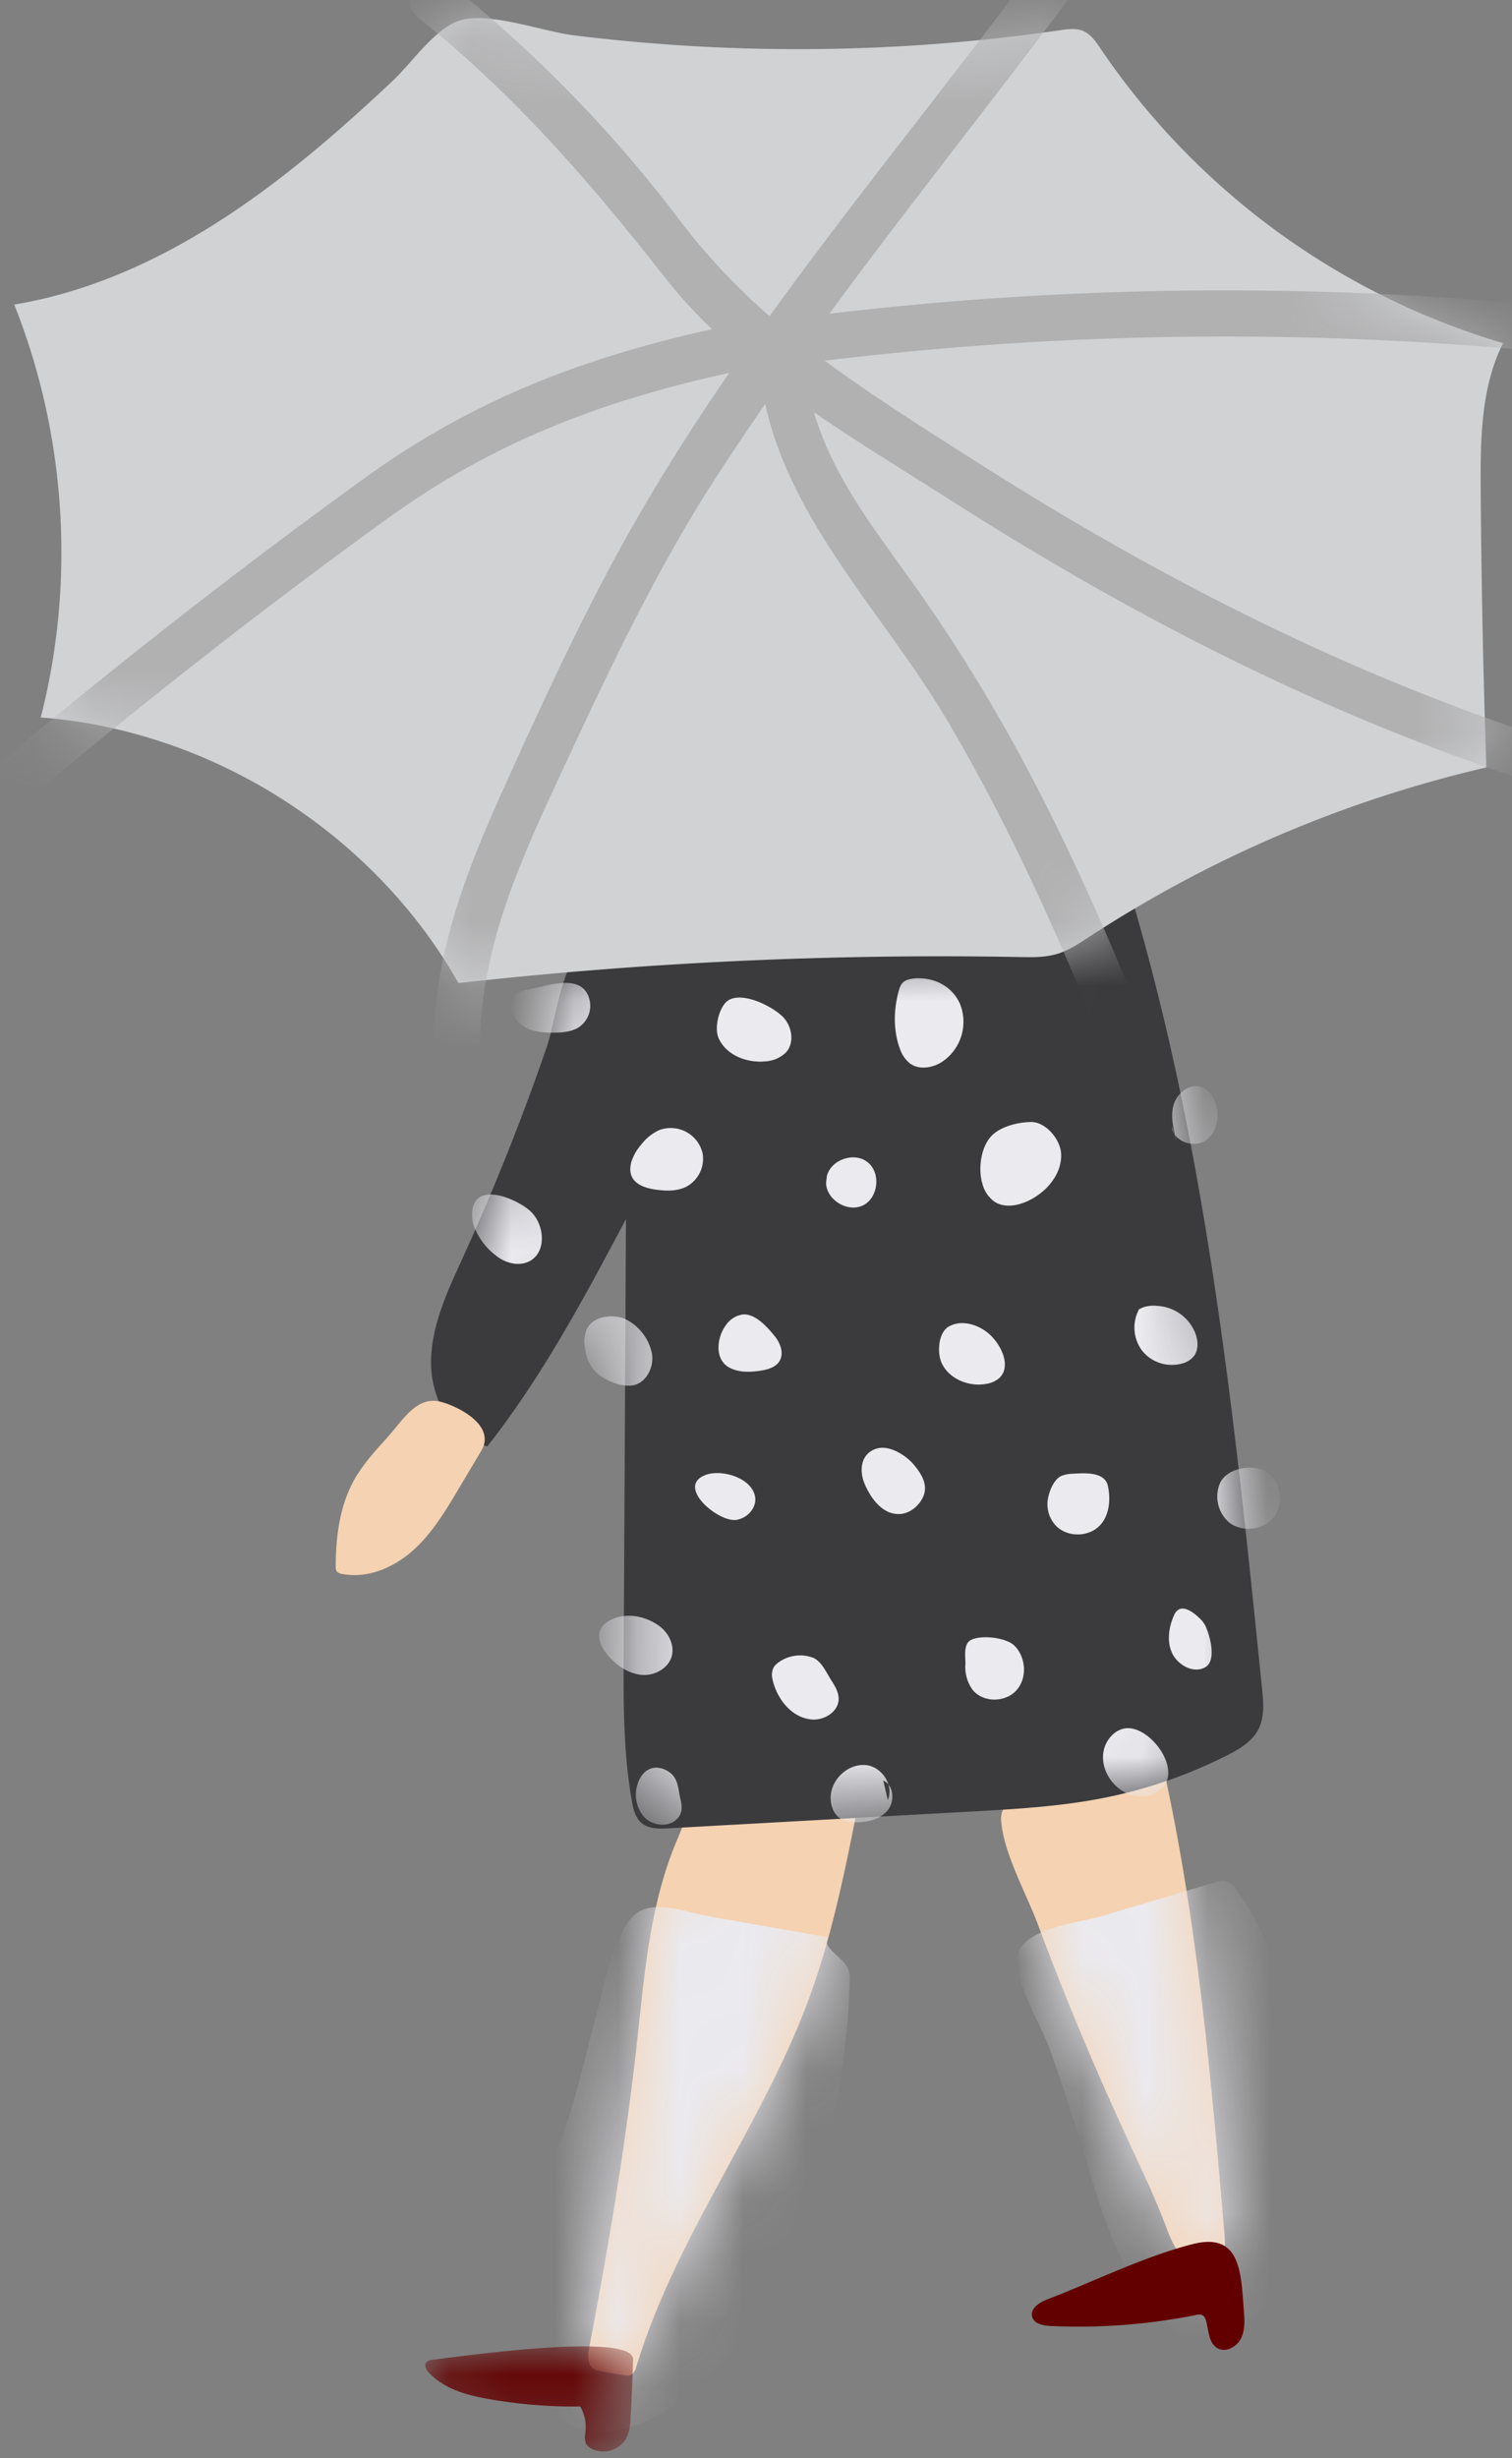 <svg xmlns="http://www.w3.org/2000/svg" xmlns:xlink="http://www.w3.org/1999/xlink" width="24" height="39" viewBox="0 0 24 39">
    <rect x="0" y="0" width="24" height="39" fill="#808080" stroke="none"/>
    <defs>
        <path id="a" d="M2.624.104c-.228.02-.626.02-.824.142-.186.115-.28.41-.363.608C1.006 1.87.923 2.99.803 4.074.623 5.691.353 7.296.047 8.893c-.022.112-.037.247.048.323.046.04.11.053.17.063l.31.055c.047.008.098.015.14-.007.048-.027.068-.086.084-.139.623-2.057 1.993-3.811 2.736-5.828.372-1.01.582-2.073.79-3.13C4.344.134 3.22.101 2.784.101c-.08 0-.138.001-.16.003z"/>
        <path id="c" d="M1.284.759C.927.855.188.8.218 1.269c.033.515.4 1.16.58 1.643a47.614 47.614 0 0 0 1.409 3.376c.213.46.433.918.614 1.392.076.198.15.408.312.546.16.138.44.163.566-.007.083-.112.075-.265.063-.405-.22-2.554-.446-5.119-1.024-7.617.027.114-1.317.525-1.454.562"/>
        <path id="e" d="M.138.048h3.298v1.669H.138z"/>
        <path id="g" d="M3.862.644c-.339-.026-.94-.205-1.235.04-.328.27-.426 1.17-.56 1.56A37.547 37.547 0 0 1 .733 5.592C.492 6.12.233 6.664.229 7.244c-.004.58.33 1.209.895 1.336.872-1.106 1.539-2.359 2.2-3.603l-.036 6.868c-.004.79-.008 1.587.13 2.365.023.128.055.264.154.348.112.095.275.092.422.083l4.8-.266c.7-.038 1.402-.077 2.089-.211a7.657 7.657 0 0 0 1.971-.674c.2-.1.408-.222.51-.422.098-.194.078-.424.056-.64C12.997 8.263 12.57 4.07 11.4.05a24.61 24.61 0 0 1-7.538.594"/>
        <path id="i" d="M3.862.644c-.339-.026-.94-.205-1.235.04-.328.27-.426 1.17-.56 1.56A37.547 37.547 0 0 1 .733 5.592C.492 6.12.233 6.664.229 7.244c-.004.58.33 1.209.895 1.336.872-1.106 1.539-2.359 2.2-3.603l-.036 6.868c-.004.79-.008 1.587.13 2.365.023.128.055.264.154.348.112.095.275.092.422.083l4.8-.266c.7-.038 1.402-.077 2.089-.211a7.657 7.657 0 0 0 1.971-.674c.2-.1.408-.222.51-.422.098-.194.078-.424.056-.64C12.997 8.263 12.57 4.07 11.4.05a24.61 24.61 0 0 1-7.538.594"/>
        <path id="k" d="M3.862.644c-.339-.026-.94-.205-1.235.04-.328.27-.426 1.17-.56 1.56A37.547 37.547 0 0 1 .733 5.592C.492 6.12.233 6.664.229 7.244c-.004.58.33 1.209.895 1.336.872-1.106 1.539-2.359 2.2-3.603l-.036 6.868c-.004.79-.008 1.587.13 2.365.023.128.055.264.154.348.112.095.275.092.422.083l4.8-.266c.7-.038 1.402-.077 2.089-.211a7.657 7.657 0 0 0 1.971-.674c.2-.1.408-.222.51-.422.098-.194.078-.424.056-.64C12.997 8.263 12.57 4.07 11.4.05a24.61 24.61 0 0 1-7.538.594"/>
        <path id="m" d="M3.862.644c-.339-.026-.94-.205-1.235.04-.328.27-.426 1.17-.56 1.56A37.547 37.547 0 0 1 .733 5.592C.492 6.12.233 6.664.229 7.244c-.004.58.33 1.209.895 1.336.872-1.106 1.539-2.359 2.2-3.603l-.036 6.868c-.004.79-.008 1.587.13 2.365.023.128.055.264.154.348.112.095.275.092.422.083l4.8-.266c.7-.038 1.402-.077 2.089-.211a7.657 7.657 0 0 0 1.971-.674c.2-.1.408-.222.51-.422.098-.194.078-.424.056-.64C12.997 8.263 12.57 4.07 11.4.05a24.61 24.61 0 0 1-7.538.594"/>
        <path id="o" d="M3.862.644c-.339-.026-.94-.205-1.235.04-.328.27-.426 1.17-.56 1.56A37.547 37.547 0 0 1 .733 5.592C.492 6.12.233 6.664.229 7.244c-.004.58.33 1.209.895 1.336.872-1.106 1.539-2.359 2.2-3.603l-.036 6.868c-.004.79-.008 1.587.13 2.365.023.128.055.264.154.348.112.095.275.092.422.083l4.8-.266c.7-.038 1.402-.077 2.089-.211a7.657 7.657 0 0 0 1.971-.674c.2-.1.408-.222.51-.422.098-.194.078-.424.056-.64C12.997 8.263 12.57 4.07 11.4.05a24.61 24.61 0 0 1-7.538.594"/>
        <path id="q" d="M3.862.644c-.339-.026-.94-.205-1.235.04-.328.27-.426 1.17-.56 1.56A37.547 37.547 0 0 1 .733 5.592C.492 6.12.233 6.664.229 7.244c-.004.58.33 1.209.895 1.336.872-1.106 1.539-2.359 2.2-3.603l-.036 6.868c-.004.79-.008 1.587.13 2.365.023.128.055.264.154.348.112.095.275.092.422.083l4.8-.266c.7-.038 1.402-.077 2.089-.211a7.657 7.657 0 0 0 1.971-.674c.2-.1.408-.222.51-.422.098-.194.078-.424.056-.64C12.997 8.263 12.57 4.07 11.4.05a24.61 24.61 0 0 1-7.538.594"/>
        <path id="s" d="M3.862.644c-.339-.026-.94-.205-1.235.04-.328.27-.426 1.17-.56 1.56A37.547 37.547 0 0 1 .733 5.592C.492 6.12.233 6.664.229 7.244c-.004.58.33 1.209.895 1.336.872-1.106 1.539-2.359 2.2-3.603l-.036 6.868c-.004.79-.008 1.587.13 2.365.023.128.055.264.154.348.112.095.275.092.422.083l4.8-.266c.7-.038 1.402-.077 2.089-.211a7.657 7.657 0 0 0 1.971-.674c.2-.1.408-.222.51-.422.098-.194.078-.424.056-.64C12.997 8.263 12.57 4.07 11.4.05a24.61 24.61 0 0 1-7.538.594"/>
        <path id="u" d="M3.862.644c-.339-.026-.94-.205-1.235.04-.328.27-.426 1.17-.56 1.56A37.547 37.547 0 0 1 .733 5.592C.492 6.12.233 6.664.229 7.244c-.004.58.33 1.209.895 1.336.872-1.106 1.539-2.359 2.2-3.603l-.036 6.868c-.004.79-.008 1.587.13 2.365.023.128.055.264.154.348.112.095.275.092.422.083l4.8-.266c.7-.038 1.402-.077 2.089-.211a7.657 7.657 0 0 0 1.971-.674c.2-.1.408-.222.51-.422.098-.194.078-.424.056-.64C12.997 8.263 12.57 4.07 11.4.05a24.61 24.61 0 0 1-7.538.594"/>
        <path id="w" d="M3.862.644c-.339-.026-.94-.205-1.235.04-.328.27-.426 1.17-.56 1.56A37.547 37.547 0 0 1 .733 5.592C.492 6.12.233 6.664.229 7.244c-.004.58.33 1.209.895 1.336.872-1.106 1.539-2.359 2.2-3.603l-.036 6.868c-.004.79-.008 1.587.13 2.365.023.128.055.264.154.348.112.095.275.092.422.083l4.8-.266c.7-.038 1.402-.077 2.089-.211a7.657 7.657 0 0 0 1.971-.674c.2-.1.408-.222.51-.422.098-.194.078-.424.056-.64C12.997 8.263 12.57 4.07 11.4.05a24.61 24.61 0 0 1-7.538.594"/>
        <path id="y" d="M3.862.644c-.339-.026-.94-.205-1.235.04-.328.27-.426 1.17-.56 1.56A37.547 37.547 0 0 1 .733 5.592C.492 6.12.233 6.664.229 7.244c-.004.58.33 1.209.895 1.336.872-1.106 1.539-2.359 2.2-3.603l-.036 6.868c-.004.79-.008 1.587.13 2.365.023.128.055.264.154.348.112.095.275.092.422.083l4.8-.266c.7-.038 1.402-.077 2.089-.211a7.657 7.657 0 0 0 1.971-.674c.2-.1.408-.222.51-.422.098-.194.078-.424.056-.64C12.997 8.263 12.57 4.07 11.4.05a24.61 24.61 0 0 1-7.538.594"/>
        <path id="A" d="M3.862.644c-.339-.026-.94-.205-1.235.04-.328.27-.426 1.17-.56 1.56A37.547 37.547 0 0 1 .733 5.592C.492 6.12.233 6.664.229 7.244c-.004.58.33 1.209.895 1.336.872-1.106 1.539-2.359 2.2-3.603l-.036 6.868c-.004.79-.008 1.587.13 2.365.023.128.055.264.154.348.112.095.275.092.422.083l4.8-.266c.7-.038 1.402-.077 2.089-.211a7.657 7.657 0 0 0 1.971-.674c.2-.1.408-.222.51-.422.098-.194.078-.424.056-.64C12.997 8.263 12.57 4.07 11.4.05a24.61 24.61 0 0 1-7.538.594"/>
        <path id="C" d="M3.862.644c-.339-.026-.94-.205-1.235.04-.328.27-.426 1.17-.56 1.56A37.547 37.547 0 0 1 .733 5.592C.492 6.12.233 6.664.229 7.244c-.004.58.33 1.209.895 1.336.872-1.106 1.539-2.359 2.2-3.603l-.036 6.868c-.004.79-.008 1.587.13 2.365.023.128.055.264.154.348.112.095.275.092.422.083l4.8-.266c.7-.038 1.402-.077 2.089-.211a7.657 7.657 0 0 0 1.971-.674c.2-.1.408-.222.51-.422.098-.194.078-.424.056-.64C12.997 8.263 12.57 4.07 11.4.05a24.61 24.61 0 0 1-7.538.594"/>
        <path id="E" d="M3.862.644c-.339-.026-.94-.205-1.235.04-.328.27-.426 1.17-.56 1.56A37.547 37.547 0 0 1 .733 5.592C.492 6.12.233 6.664.229 7.244c-.004.58.33 1.209.895 1.336.872-1.106 1.539-2.359 2.2-3.603l-.036 6.868c-.004.79-.008 1.587.13 2.365.023.128.055.264.154.348.112.095.275.092.422.083l4.8-.266c.7-.038 1.402-.077 2.089-.211a7.657 7.657 0 0 0 1.971-.674c.2-.1.408-.222.51-.422.098-.194.078-.424.056-.64C12.997 8.263 12.57 4.07 11.4.05a24.61 24.61 0 0 1-7.538.594"/>
        <path id="G" d="M3.862.644c-.339-.026-.94-.205-1.235.04-.328.27-.426 1.17-.56 1.56A37.547 37.547 0 0 1 .733 5.592C.492 6.12.233 6.664.229 7.244c-.004.58.33 1.209.895 1.336.872-1.106 1.539-2.359 2.2-3.603l-.036 6.868c-.004.79-.008 1.587.13 2.365.023.128.055.264.154.348.112.095.275.092.422.083l4.8-.266c.7-.038 1.402-.077 2.089-.211a7.657 7.657 0 0 0 1.971-.674c.2-.1.408-.222.51-.422.098-.194.078-.424.056-.64C12.997 8.263 12.57 4.07 11.4.05a24.61 24.61 0 0 1-7.538.594"/>
        <path id="I" d="M3.862.644c-.339-.026-.94-.205-1.235.04-.328.27-.426 1.17-.56 1.56A37.547 37.547 0 0 1 .733 5.592C.492 6.12.233 6.664.229 7.244c-.004.58.33 1.209.895 1.336.872-1.106 1.539-2.359 2.2-3.603l-.036 6.868c-.004.79-.008 1.587.13 2.365.023.128.055.264.154.348.112.095.275.092.422.083l4.8-.266c.7-.038 1.402-.077 2.089-.211a7.657 7.657 0 0 0 1.971-.674c.2-.1.408-.222.51-.422.098-.194.078-.424.056-.64C12.997 8.263 12.57 4.07 11.4.05a24.61 24.61 0 0 1-7.538.594"/>
        <path id="K" d="M3.862.644c-.339-.026-.94-.205-1.235.04-.328.27-.426 1.17-.56 1.56A37.547 37.547 0 0 1 .733 5.592C.492 6.12.233 6.664.229 7.244c-.004.58.33 1.209.895 1.336.872-1.106 1.539-2.359 2.2-3.603l-.036 6.868c-.004.79-.008 1.587.13 2.365.023.128.055.264.154.348.112.095.275.092.422.083l4.8-.266c.7-.038 1.402-.077 2.089-.211a7.657 7.657 0 0 0 1.971-.674c.2-.1.408-.222.51-.422.098-.194.078-.424.056-.64C12.997 8.263 12.57 4.07 11.4.05a24.61 24.61 0 0 1-7.538.594"/>
        <path id="M" d="M3.862.644c-.339-.026-.94-.205-1.235.04-.328.27-.426 1.17-.56 1.56A37.547 37.547 0 0 1 .733 5.592C.492 6.12.233 6.664.229 7.244c-.004.58.33 1.209.895 1.336.872-1.106 1.539-2.359 2.2-3.603l-.036 6.868c-.004.79-.008 1.587.13 2.365.023.128.055.264.154.348.112.095.275.092.422.083l4.8-.266c.7-.038 1.402-.077 2.089-.211a7.657 7.657 0 0 0 1.971-.674c.2-.1.408-.222.51-.422.098-.194.078-.424.056-.64C12.997 8.263 12.57 4.07 11.4.05a24.61 24.61 0 0 1-7.538.594"/>
        <path id="O" d="M3.862.644c-.339-.026-.94-.205-1.235.04-.328.27-.426 1.17-.56 1.56A37.547 37.547 0 0 1 .733 5.592C.492 6.12.233 6.664.229 7.244c-.004.58.33 1.209.895 1.336.872-1.106 1.539-2.359 2.2-3.603l-.036 6.868c-.004.79-.008 1.587.13 2.365.023.128.055.264.154.348.112.095.275.092.422.083l4.8-.266c.7-.038 1.402-.077 2.089-.211a7.657 7.657 0 0 0 1.971-.674c.2-.1.408-.222.51-.422.098-.194.078-.424.056-.64C12.997 8.263 12.57 4.07 11.4.05a24.61 24.61 0 0 1-7.538.594"/>
        <path id="Q" d="M3.862.644c-.339-.026-.94-.205-1.235.04-.328.27-.426 1.17-.56 1.56A37.547 37.547 0 0 1 .733 5.592C.492 6.12.233 6.664.229 7.244c-.004.58.33 1.209.895 1.336.872-1.106 1.539-2.359 2.2-3.603l-.036 6.868c-.004.79-.008 1.587.13 2.365.023.128.055.264.154.348.112.095.275.092.422.083l4.8-.266c.7-.038 1.402-.077 2.089-.211a7.657 7.657 0 0 0 1.971-.674c.2-.1.408-.222.51-.422.098-.194.078-.424.056-.64C12.997 8.263 12.57 4.07 11.4.05a24.61 24.61 0 0 1-7.538.594"/>
        <path id="S" d="M3.862.644c-.339-.026-.94-.205-1.235.04-.328.27-.426 1.17-.56 1.56A37.547 37.547 0 0 1 .733 5.592C.492 6.12.233 6.664.229 7.244c-.004.58.33 1.209.895 1.336.872-1.106 1.539-2.359 2.2-3.603l-.036 6.868c-.004.79-.008 1.587.13 2.365.023.128.055.264.154.348.112.095.275.092.422.083l4.8-.266c.7-.038 1.402-.077 2.089-.211a7.657 7.657 0 0 0 1.971-.674c.2-.1.408-.222.51-.422.098-.194.078-.424.056-.64C12.997 8.263 12.57 4.07 11.4.05a24.61 24.61 0 0 1-7.538.594"/>
        <path id="U" d="M3.862.644c-.339-.026-.94-.205-1.235.04-.328.27-.426 1.17-.56 1.56A37.547 37.547 0 0 1 .733 5.592C.492 6.12.233 6.664.229 7.244c-.004.58.33 1.209.895 1.336.872-1.106 1.539-2.359 2.2-3.603l-.036 6.868c-.004.79-.008 1.587.13 2.365.023.128.055.264.154.348.112.095.275.092.422.083l4.8-.266c.7-.038 1.402-.077 2.089-.211a7.657 7.657 0 0 0 1.971-.674c.2-.1.408-.222.51-.422.098-.194.078-.424.056-.64C12.997 8.263 12.57 4.07 11.4.05a24.61 24.61 0 0 1-7.538.594"/>
        <path id="W" d="M3.862.644c-.339-.026-.94-.205-1.235.04-.328.27-.426 1.17-.56 1.56A37.547 37.547 0 0 1 .733 5.592C.492 6.12.233 6.664.229 7.244c-.004.58.33 1.209.895 1.336.872-1.106 1.539-2.359 2.2-3.603l-.036 6.868c-.004.79-.008 1.587.13 2.365.023.128.055.264.154.348.112.095.275.092.422.083l4.8-.266c.7-.038 1.402-.077 2.089-.211a7.657 7.657 0 0 0 1.971-.674c.2-.1.408-.222.51-.422.098-.194.078-.424.056-.64C12.997 8.263 12.57 4.07 11.4.05a24.61 24.61 0 0 1-7.538.594"/>
        <path id="Y" d="M3.862.644c-.339-.026-.94-.205-1.235.04-.328.27-.426 1.17-.56 1.56A37.547 37.547 0 0 1 .733 5.592C.492 6.12.233 6.664.229 7.244c-.004.58.33 1.209.895 1.336.872-1.106 1.539-2.359 2.2-3.603l-.036 6.868c-.004.79-.008 1.587.13 2.365.023.128.055.264.154.348.112.095.275.092.422.083l4.8-.266c.7-.038 1.402-.077 2.089-.211a7.657 7.657 0 0 0 1.971-.674c.2-.1.408-.222.51-.422.098-.194.078-.424.056-.64C12.997 8.263 12.57 4.07 11.4.05a24.61 24.61 0 0 1-7.538.594"/>
        <path id="aa" d="M7.313.181c-.392.11-.784.686-1.075.96-.817.768-1.667 1.508-2.603 2.129C2.6 3.955 1.456 4.489.227 4.694c.823 2.066.973 4.395.42 6.55 2.717.207 5.285 1.84 6.63 4.214a69.105 69.105 0 0 1 8.913-.413c.199.004.401.008.59-.05.183-.054.344-.162.503-.266a19.655 19.655 0 0 1 6.311-2.692 157.412 157.412 0 0 1-.09-4.42c-.006-.787.002-1.608.354-2.311A11.74 11.74 0 0 1 17.47.635c-.076-.112-.156-.231-.28-.283-.113-.046-.24-.029-.36-.011-2.556.372-5.163.399-7.727.081C8.7.372 8.06.15 7.584.15c-.099 0-.19.01-.271.032"/>
    </defs>
    <g fill="none" fill-rule="evenodd">
        <g fill="#F5D2B1">
            <path d="M10.109 32.42c-.18 1.616-.45 3.221-.756 4.819-.022.112-.036.246.048.322.046.041.11.053.17.064l.31.054c.047.009.098.016.14-.007.049-.026.068-.085.084-.138.623-2.058 1.993-3.811 2.736-5.828.372-1.01.582-2.073.79-3.13.022-.114-1.559-.139-1.701-.126-.228.02-.626.02-.824.142-.186.114-.279.41-.363.608-.431 1.015-.514 2.136-.634 3.22M17.88 33.898c.213.46.434.918.615 1.392.075.198.15.408.311.545.161.138.44.164.566-.006.084-.112.075-.266.063-.405-.22-2.554-.446-5.119-1.023-7.617.026.114-1.318.525-1.455.562-.357.096-1.096.04-1.066.51.034.515.4 1.16.58 1.643a48.163 48.163 0 0 0 1.41 3.376"/>
        </g>
        <g transform="translate(9.306 28.346)">
            <mask id="b" fill="#fff">
                <use xlink:href="#a"/>
            </mask>
            <path fill="#EAEAEF" d="M3.83 2.386c-.081.189.229.3.318.486.034.07.034.152.032.23a11.433 11.433 0 0 1-.905 4.165c-.444 1.045-1.081 2.059-2.05 2.65-.304.184-.647.326-1.003.322-.356-.005-.724-.182-.885-.5-.083-.163-.106-.349-.128-.531-.089-.76-.161-1.534-.018-2.285.113-.59.355-1.146.54-1.717.172-.537.293-1.088.44-1.632.12-.452.23-1.081.518-1.461.289-.38.868-.125 1.263-.056l1.877.329z" mask="url(#b)"/>
        </g>
        <g transform="translate(15.673 27.61)">
            <mask id="d" fill="#fff">
                <use xlink:href="#c"/>
            </mask>
            <path fill="#EAEAEF" d="M3.59 2.26c.07-.021.146-.042.215-.019.065.022.112.079.153.135.362.492.576 1.079.747 1.667.22.754.38 1.526.475 2.306.063.516.097 1.052-.067 1.546-.172.516-.545.938-.934 1.32-.187.183-.406.373-.668.378-.227.005-.433-.13-.603-.283-.794-.713-1.089-1.812-1.398-2.834a32.245 32.245 0 0 0-.542-1.633C.84 4.49.35 3.712.502 3.343c.156-.375.984-.455 1.32-.556.59-.175 1.179-.351 1.768-.528" mask="url(#d)"/>
        </g>
        <g transform="translate(6.612 37.176)">
            <mask id="f" fill="#fff">
                <use xlink:href="#e"/>
            </mask>
            <path fill="#620000" d="M.255.26C.22.265.181.27.157.296.113.345.153.422.2.47c.242.258.607.355.955.416.476.083.96.122 1.443.116a.651.651 0 0 1 .085.38c-.006.077-.025.16.017.225.019.03.048.05.078.066a.424.424 0 0 0 .559-.18.802.802 0 0 0 .06-.313c.018-.308.031-.615.04-.923C3.45-.196.596.225.256.26" mask="url(#f)"/>
        </g>
        <path fill="#620000" d="M16.629 36.477c-.127.048-.28.144-.246.275.028.114.173.143.29.149a9.493 9.493 0 0 0 2.303-.173c.037-.008.077-.015.11.003.034.018.05.058.06.095.04.151.039.34.172.423.128.08.306-.01.376-.143.07-.133.062-.292.05-.443-.047-.596-.042-1.258-.813-1.061-.78.2-1.55.586-2.302.875"/>
        <path fill="#3B3B3D" d="M7.344 19.957c-.24.527-.498 1.071-.502 1.651-.005.58.33 1.21.894 1.337.872-1.107 1.539-2.36 2.2-3.604L9.9 26.209c-.004.791-.008 1.587.13 2.366.023.127.055.264.154.347.113.095.275.092.422.084l4.8-.266c.7-.039 1.402-.078 2.09-.212a7.657 7.657 0 0 0 1.97-.674c.2-.1.408-.221.51-.421.098-.194.079-.424.057-.64-.423-4.166-.852-8.358-2.02-12.378a24.626 24.626 0 0 1-7.538.594c-.34-.026-.94-.205-1.236.038-.328.272-.425 1.172-.56 1.562a37.54 37.54 0 0 1-1.335 3.348"/>
        <path fill="#F5D2B1" d="M6.144 22.81c-.192.21-.385.422-.524.67-.229.412-.29.897-.291 1.368 0 .029 0 .06.018.083.018.023.049.032.078.038.401.081.82-.096 1.126-.368.307-.272.52-.63.73-.983l.36-.605c.222-.375-.301-.675-.628-.77-.402-.115-.624.3-.87.567"/>
        <g>
            <g transform="translate(6.612 14.365)">
                <mask id="h" fill="#fff">
                    <use xlink:href="#g"/>
                </mask>
                <path fill="#EAEAEF" d="M8.337 7.263c-.077-.162-.06-.494.12-.588.222-.117.504-.009.667.156.177.18.31.495.125.667a.408.408 0 0 1-.208.092c-.274.049-.585-.076-.704-.327" mask="url(#h)"/>
            </g>
            <g transform="translate(6.612 14.365)">
                <mask id="j" fill="#fff">
                    <use xlink:href="#i"/>
                </mask>
                <path fill="#EAEAEF" d="M11.84 6.362a.685.685 0 0 1 .526.436c.04.115.047.252-.026.35a.357.357 0 0 1-.19.119.606.606 0 0 1-.63-.2.609.609 0 0 1-.052-.66c.116-.067.24-.066.372-.045" mask="url(#j)"/>
            </g>
            <g transform="translate(6.612 14.365)">
                <mask id="l" fill="#fff">
                    <use xlink:href="#k"/>
                </mask>
                <path fill="#EAEAEF" d="M12.068 3.747c-.053-.192-.106-.396-.05-.587.055-.191.266-.35.45-.277.094.037.16.125.2.218.091.214.048.499-.146.628-.194.13-.518.009-.532-.224" mask="url(#l)"/>
            </g>
            <g transform="translate(6.612 14.365)">
                <mask id="n" fill="#fff">
                    <use xlink:href="#m"/>
                </mask>
                <path fill="#EAEAEF" d="M8.984 4.423a.499.499 0 0 0 .189.276c.158.105.373.065.544-.017.288-.14.531-.425.514-.745-.012-.226-.244-.508-.485-.502-.216.005-.522.079-.658.266-.14.19-.172.501-.104.722" mask="url(#n)"/>
            </g>
            <g transform="translate(6.612 14.365)">
                <mask id="p" fill="#fff">
                    <use xlink:href="#o"/>
                </mask>
                <path fill="#EAEAEF" d="M8.628 1.566a.764.764 0 0 1-.304.926c-.147.087-.344.116-.485.02a.491.491 0 0 1-.166-.238c-.11-.289-.101-.637-.016-.929a.282.282 0 0 1 .057-.117c.047-.05.122-.063.19-.07.304-.025.6.12.724.408" mask="url(#p)"/>
            </g>
            <g transform="translate(6.612 14.365)">
                <mask id="r" fill="#fff">
                    <use xlink:href="#q"/>
                </mask>
                <path fill="#EAEAEF" d="M4.788 2.089c.11.276.44.411.736.385a.512.512 0 0 0 .34-.143c.143-.158.092-.42-.048-.563-.163-.165-.624-.399-.856-.27-.155.086-.235.433-.172.59" mask="url(#r)"/>
            </g>
            <g transform="translate(6.612 14.365)">
                <mask id="t" fill="#fff">
                    <use xlink:href="#s"/>
                </mask>
                <path fill="#EAEAEF" d="M2.751 1.523c-.086-.456-.624-.262-.927-.2-.154.033-.288.038-.317.236-.023.155.086.307.225.379.14.072.302.081.46.08.132-.003.271-.014.383-.086a.409.409 0 0 0 .176-.41" mask="url(#t)"/>
            </g>
            <g transform="translate(6.612 14.365)">
                <mask id="v" fill="#fff">
                    <use xlink:href="#u"/>
                </mask>
                <path fill="#EAEAEF" d="M.913 5.094a.592.592 0 0 1-.03-.241c.046-.489.722-.195.93.003.219.209.253.633-.01.782-.168.095-.388.04-.538-.08a1.056 1.056 0 0 1-.352-.464" mask="url(#v)"/>
            </g>
            <g transform="translate(6.612 14.365)">
                <mask id="x" fill="#fff">
                    <use xlink:href="#w"/>
                </mask>
                <path fill="#EAEAEF" d="M3.791 4.507c.167.024.344.03.494-.047a.502.502 0 0 0 .254-.535.52.52 0 0 0-.685-.362.737.737 0 0 0-.282.224.762.762 0 0 0-.165.291c-.073.285.14.394.384.429" mask="url(#x)"/>
            </g>
            <g transform="translate(6.612 14.365)">
                <mask id="z" fill="#fff">
                    <use xlink:href="#y"/>
                </mask>
                <path fill="#EAEAEF" d="M3.418 7.616c.223-.028.358-.292.317-.513a.784.784 0 0 0-.427-.544c-.19-.08-.5-.048-.602.155a.52.52 0 0 0-.033.306.75.75 0 0 0 .108.307c.112.172.433.314.637.289" mask="url(#z)"/>
            </g>
            <g transform="translate(6.612 14.365)">
                <mask id="B" fill="#fff">
                    <use xlink:href="#A"/>
                </mask>
                <path fill="#EAEAEF" d="M4.97 7.334c.146.076.321.072.485.047.116-.017.245-.052.306-.153.073-.12.017-.278-.07-.388-.115-.143-.318-.378-.524-.35a.398.398 0 0 0-.257.168c-.145.195-.187.548.06.676" mask="url(#B)"/>
            </g>
            <g transform="translate(6.612 14.365)">
                <mask id="D" fill="#fff">
                    <use xlink:href="#C"/>
                </mask>
                <path fill="#EAEAEF" d="M6.5 4.404c.009.272.346.474.59.352.242-.122.283-.514.07-.683-.213-.17-.584-.042-.648.223" mask="url(#D)"/>
            </g>
            <g transform="translate(6.612 14.365)">
                <mask id="F" fill="#fff">
                    <use xlink:href="#E"/>
                </mask>
                <path fill="#EAEAEF" d="M7.112 9.176c-.09-.21-.064-.483.191-.56.204-.063.475.113.596.262.127.155.231.332.133.523-.076.147-.23.263-.4.254-.248-.012-.422-.25-.52-.479" mask="url(#F)"/>
            </g>
            <g transform="translate(6.612 14.365)">
                <mask id="H" fill="#fff">
                    <use xlink:href="#G"/>
                </mask>
                <path fill="#EAEAEF" d="M5.072 9.748c-.288.037-.97-.537-.479-.716.257-.093.74.052.782.357.024.172-.13.336-.303.359" mask="url(#H)"/>
            </g>
            <g transform="translate(6.612 14.365)">
                <mask id="J" fill="#fff">
                    <use xlink:href="#I"/>
                </mask>
                <path fill="#EAEAEF" d="M6.262 12.913c-.32-.034-.543-.335-.61-.627a.275.275 0 0 1 .015-.197.27.27 0 0 1 .078-.08.585.585 0 0 1 .542-.077c.14.053.218.239.296.36.058.091.118.19.117.298-.003.205-.235.345-.438.323" mask="url(#J)"/>
            </g>
            <g transform="translate(6.612 14.365)">
                <mask id="L" fill="#fff">
                    <use xlink:href="#K"/>
                </mask>
                <path fill="#EAEAEF" d="M8.786 11.661a.093.093 0 0 1 .01-.006c.16-.087.559-.044.693.087.187.185.21.522.025.717-.177.188-.52.187-.685-.012a.616.616 0 0 1-.117-.412c.002-.11-.033-.303.074-.374" mask="url(#L)"/>
            </g>
            <g transform="translate(6.612 14.365)">
                <mask id="N" fill="#fff">
                    <use xlink:href="#M"/>
                </mask>
                <path fill="#EAEAEF" d="M10.839 9.843c.161-.162.181-.422.134-.636-.05-.227-.37-.203-.555-.192a.525.525 0 0 0-.181.034c-.123.053-.2.255-.218.38a.5.5 0 0 0 .133.415c.18.18.507.179.687-.001" mask="url(#N)"/>
            </g>
            <g transform="translate(6.612 14.365)">
                <mask id="P" fill="#fff">
                    <use xlink:href="#O"/>
                </mask>
                <path fill="#EAEAEF" d="M13.631 9.673c.143-.217.07-.602-.184-.712-.22-.097-.604-.025-.699.217a.542.542 0 0 0 .148.608c.218.174.582.12.735-.113" mask="url(#P)"/>
            </g>
            <g transform="translate(6.612 14.365)">
                <mask id="R" fill="#fff">
                    <use xlink:href="#Q"/>
                </mask>
                <path fill="#EAEAEF" d="M11.988 11.85c.08.186.331.346.53.236.176-.099.085-.457.026-.606a.436.436 0 0 0-.078-.134c-.116-.125-.342-.308-.44-.091-.084.186-.12.407-.038.595" mask="url(#R)"/>
            </g>
            <g transform="translate(6.612 14.365)">
                <mask id="T" fill="#fff">
                    <use xlink:href="#S"/>
                </mask>
                <path fill="#EAEAEF" d="M11.849 13.99c.28-.319-.21-.968-.583-.937-.164.014-.297.152-.347.309-.106.338.17.731.521.769a.478.478 0 0 0 .409-.14" mask="url(#T)"/>
            </g>
            <g transform="translate(6.612 14.365)">
                <mask id="V" fill="#fff">
                    <use xlink:href="#U"/>
                </mask>
                <path fill="#EAEAEF" d="M7.48 14.193c.099-.224-.08-.51-.32-.552-.242-.041-.49.136-.564.37-.055.17-.014.386.139.48.08.047.176.057.27.055.179-.004.37-.058.48-.2.109-.143.086-.39-.077-.464" mask="url(#V)"/>
            </g>
            <g transform="translate(6.612 14.365)">
                <mask id="X" fill="#fff">
                    <use xlink:href="#W"/>
                </mask>
                <path fill="#EAEAEF" d="M4.106 14.517c.12-.093.113-.216.082-.344-.031-.129-.032-.288-.134-.388-.088-.087-.233-.136-.35-.087-.104.043-.17.149-.2.257a.534.534 0 0 0 .11.508c.125.13.35.165.492.054" mask="url(#X)"/>
            </g>
            <g transform="translate(6.612 14.365)">
                <mask id="Z" fill="#fff">
                    <use xlink:href="#Y"/>
                </mask>
                <path fill="#EAEAEF" d="M3.085 11.95c-.194-.194-.296-.466-.01-.613.24-.124.538-.07.756.078.16.107.27.309.22.495-.052.188-.26.305-.455.298-.195-.009-.374-.119-.511-.257" mask="url(#Z)"/>
            </g>
        </g>
        <path fill="#D1D2D4" d="M.226 4.832c.824 2.066.973 4.395.421 6.55 2.717.207 5.286 1.84 6.63 4.214a69.057 69.057 0 0 1 8.914-.413c.198.004.4.008.59-.05.182-.054.342-.162.502-.266a19.648 19.648 0 0 1 6.31-2.692c-.05-1.473-.08-2.947-.09-4.42-.005-.787.003-1.607.355-2.311A11.743 11.743 0 0 1 17.47.773c-.075-.112-.155-.231-.28-.283-.112-.046-.239-.029-.359-.011A28.986 28.986 0 0 1 9.104.56C8.616.5 7.784.187 7.314.32c-.393.11-.785.685-1.076.958-.817.769-1.668 1.51-2.604 2.13-1.033.685-2.178 1.22-3.408 1.424"/>
        <g transform="translate(0 .138)">
            <mask id="ab" fill="#fff">
                <use xlink:href="#aa"/>
            </mask>
            <path fill="#B1B1B2" d="M26.656 12.185c-4.047-1.015-7.705-2.793-11.211-5.031-.82-.524-1.612-1.02-2.353-1.57a52.938 52.938 0 0 1 11.918-.09c.47.05.466-.686 0-.735a53.45 53.45 0 0 0-11.845.08C14.39 3.17 15.69 1.547 16.92-.101c.283-.379-.354-.746-.635-.37-1.327 1.777-2.756 3.529-4.07 5.348a10.163 10.163 0 0 1-1.406-1.494 21.09 21.09 0 0 0-3.65-3.76c-.367-.293-.89.225-.52.52 1.536 1.225 2.735 2.616 3.943 4.156.223.282.465.54.717.786-2.014.448-3.763 1.1-5.503 2.356-2.03 1.465-4 3.01-5.917 4.62-.363.304.16.822.52.52 1.87-1.569 3.789-3.076 5.768-4.504 1.702-1.228 3.434-1.865 5.41-2.3a33.91 33.91 0 0 0-1.391 2.18c-.829 1.424-1.52 2.926-2.197 4.425-.617 1.363-1.14 2.72-1.103 4.237.012.473.747.474.735 0-.044-1.768.743-3.32 1.47-4.886.663-1.425 1.35-2.844 2.195-4.172.277-.435.567-.864.86-1.29.413 1.884 1.894 3.348 2.865 4.98 1.385 2.332 2.388 4.859 3.336 7.392.164.44.875.25.708-.195-.815-2.18-1.667-4.353-2.76-6.41a26.45 26.45 0 0 0-1.847-2.983c-.602-.84-1.243-1.667-1.527-2.653.7.483 1.432.927 2.154 1.387 3.56 2.273 7.278 4.074 11.387 5.106.458.115.654-.595.195-.71" mask="url(#ab)"/>
        </g>
    </g>
</svg>
